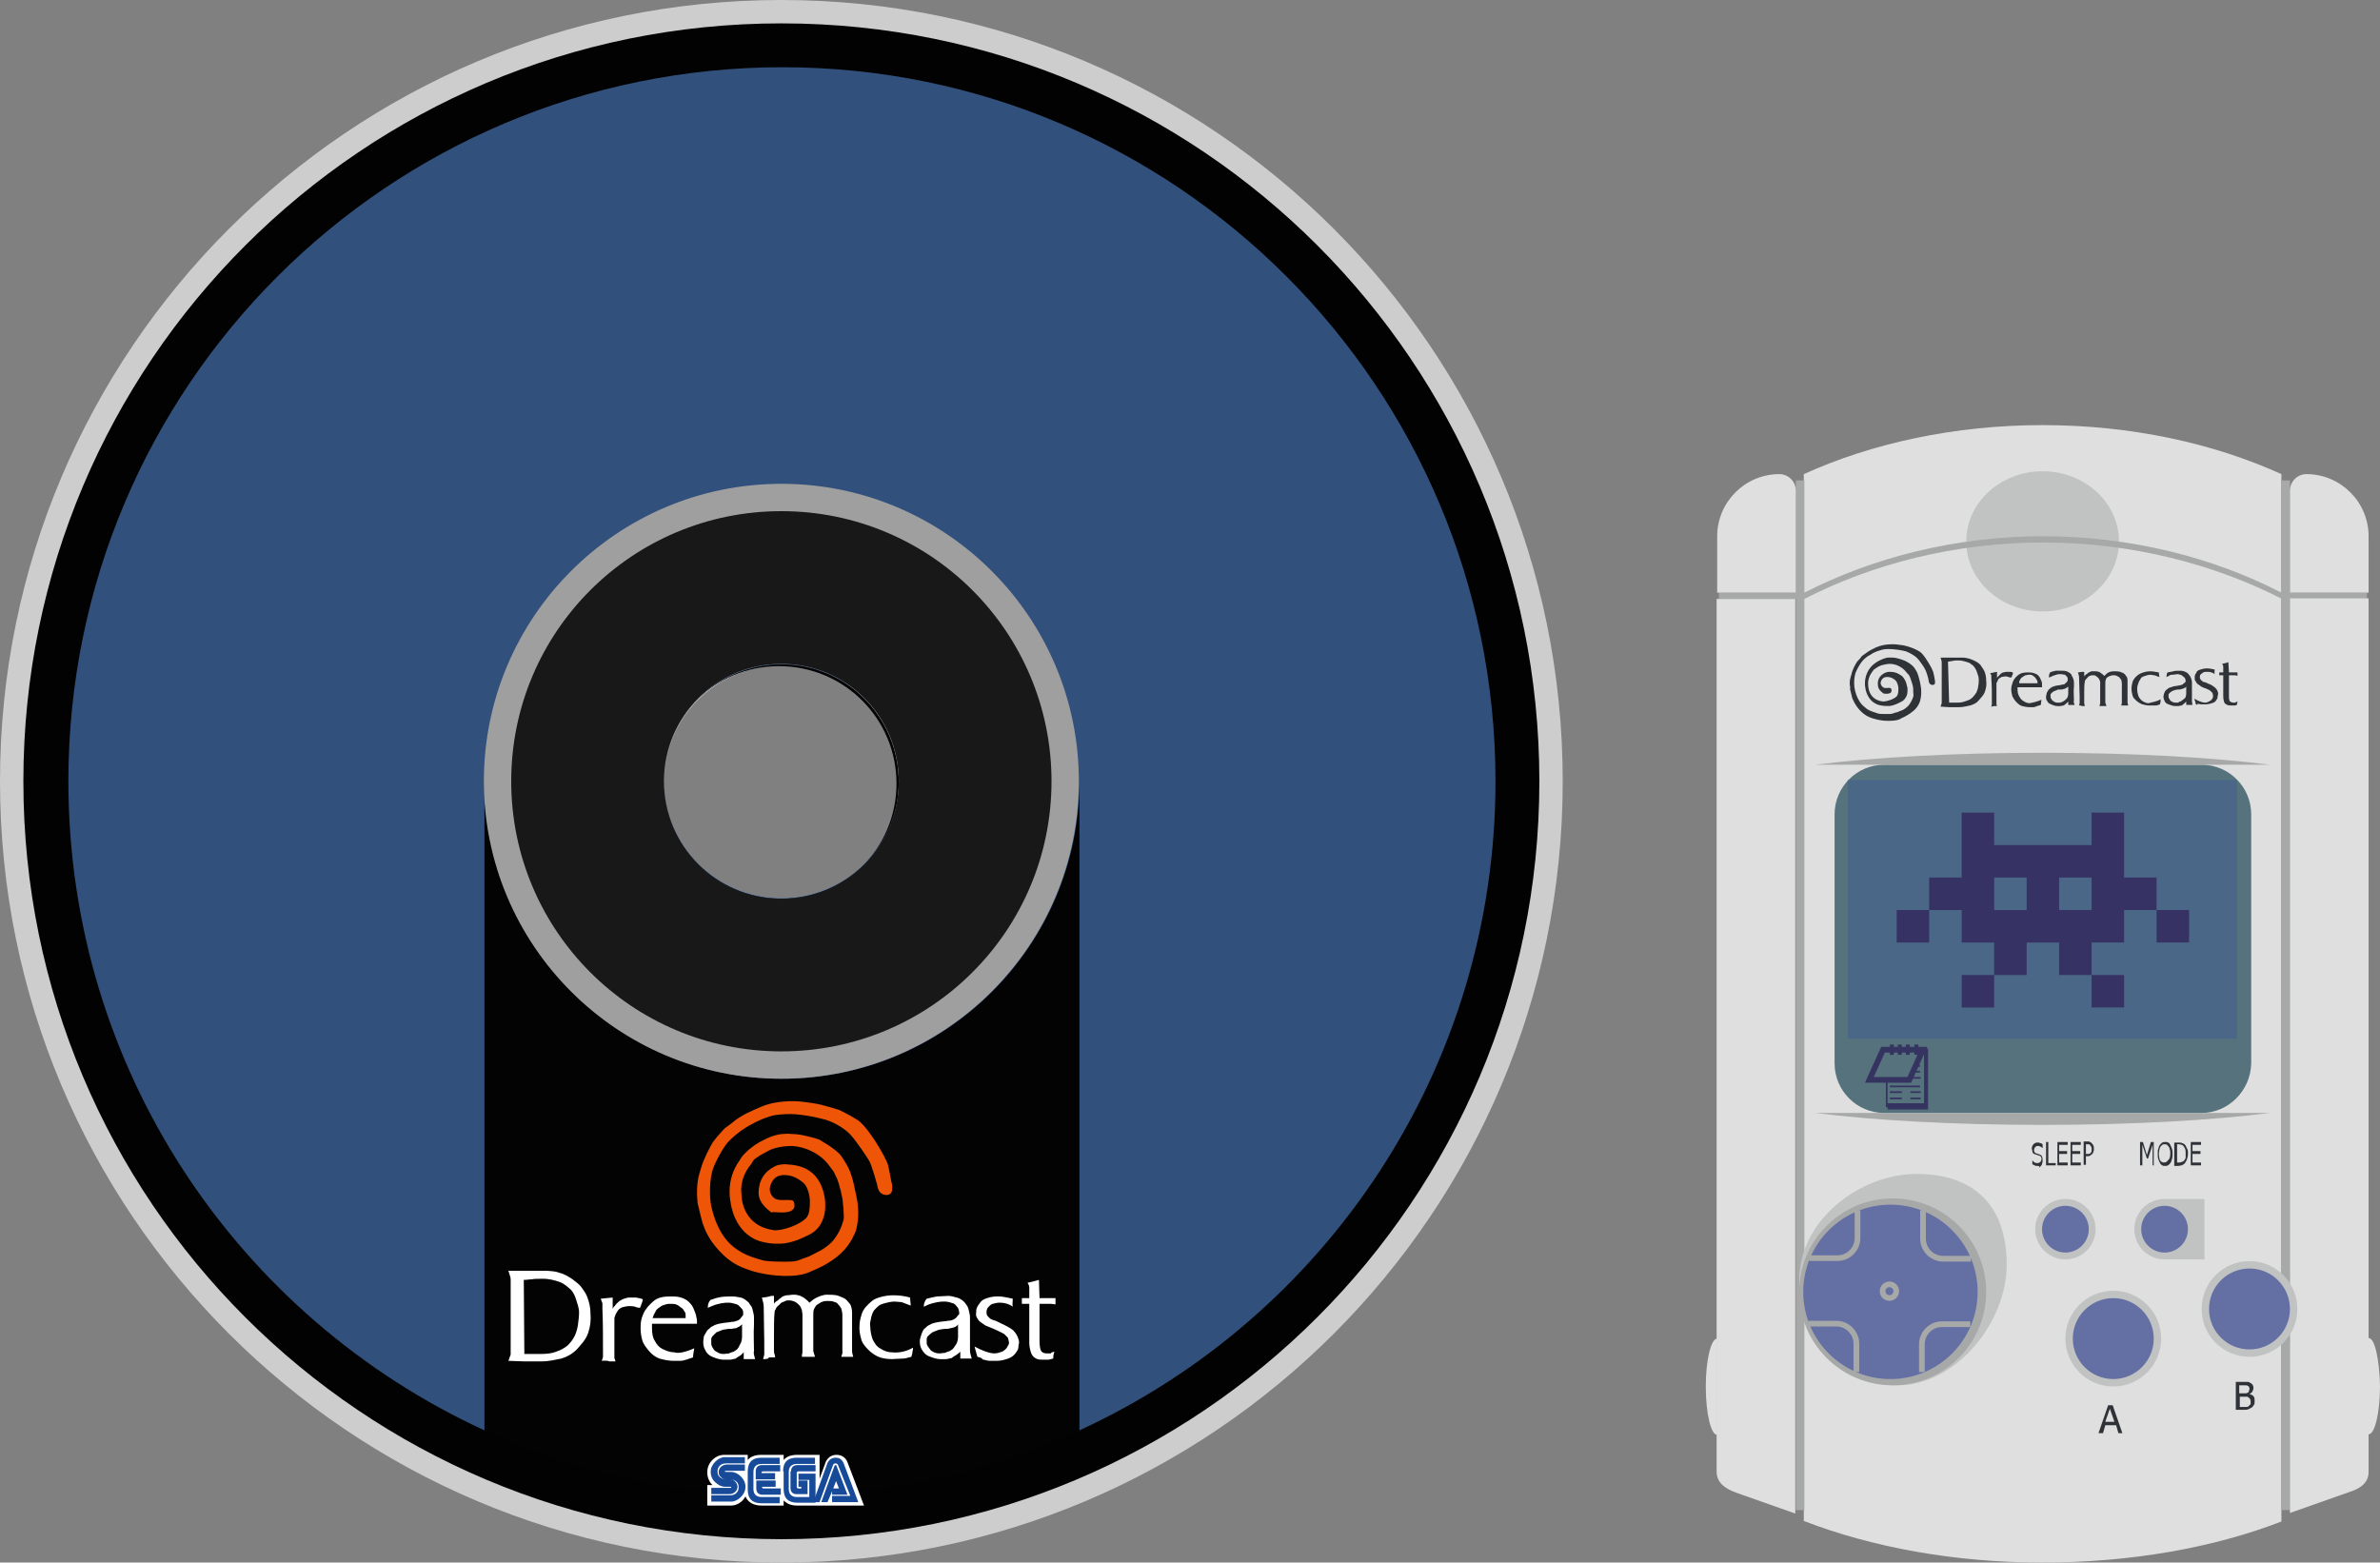 <?xml version="1.0" encoding="UTF-8" standalone="no"?>
<svg
   xmlns:dc="http://purl.org/dc/elements/1.1/"
   xmlns:cc="http://creativecommons.org/ns#"
   xmlns:rdf="http://www.w3.org/1999/02/22-rdf-syntax-ns#"
   xmlns:svg="http://www.w3.org/2000/svg"
   xmlns="http://www.w3.org/2000/svg"
   xmlns:sodipodi="http://sodipodi.sourceforge.net/DTD/sodipodi-0.dtd"
   xmlns:inkscape="http://www.inkscape.org/namespaces/inkscape"
   viewBox="0 0 304.595 200"
   version="1.1"
   id="svg90"
   sodipodi:docname="game.svg"
   width="304.595"
   height="200"
   inkscape:version="0.92.4 5da689c313, 2019-01-14">
  <rect x="0" y="0" width="304.595" height="200" fill="#808080" stroke="none"/>
  <defs
     id="defs94" />
  <sodipodi:namedview
     pagecolor="#ffffff"
     bordercolor="#666666"
     borderopacity="1"
     objecttolerance="10"
     gridtolerance="10"
     guidetolerance="10"
     inkscape:pageopacity="0"
     inkscape:pageshadow="2"
     inkscape:window-width="471"
     inkscape:window-height="442"
     id="namedview92"
     showgrid="false"
     inkscape:zoom="0.88970546"
     inkscape:cx="152.29759"
     inkscape:cy="100.00001"
     inkscape:window-x="0"
     inkscape:window-y="0"
     inkscape:window-maximized="0"
     inkscape:current-layer="svg90" />
  <path
     d="M 0,100 C 0,44.785 44.785,0 100,0 155.215,0 200,44.785 200,100 200,155.215 155.215,200 100,200 44.785,200 0,155.215 0,100 Z M 100,85.193 c -8.315,0 -15.026,6.637 -15.026,14.88 0,8.242 6.71,14.88 15.026,14.88 8.315,0 15.026,-6.637 15.026,-14.88 0,-8.242 -6.71,-14.88 -15.026,-14.88 z"
     id="path2"
     inkscape:connector-curvature="0"
     style="fill:#cdcdcd" />
  <path
     d="M 2.991,100 C 2.991,46.389 46.462,2.991 100,2.991 c 53.611,0 97.009,43.472 97.009,97.009 0,53.611 -43.472,97.009 -97.009,97.009 C 46.389,197.009 2.991,153.611 2.991,100 Z M 99.708,85.266 c -8.315,0 -15.026,6.71 -15.026,15.026 0,8.315 6.71,15.026 15.026,15.026 8.315,0 15.026,-6.71 15.026,-15.026 0,-8.315 -6.71,-15.026 -15.026,-15.026 z"
     id="path4"
     inkscape:connector-curvature="0"
     style="fill:#020202" />
  <path
     d="m 138.074,100 v 83.078 c -11.597,5.325 -24.508,8.315 -38.074,8.315 -13.567,0 -26.477,-2.991 -38.074,-8.315 V 100 c 0,21.007 17.068,38.074 38.074,38.074 21.007,0 38.074,-17.068 38.074,-38.074 z"
     id="path6"
     inkscape:connector-curvature="0"
     style="fill:#030303" />
  <path
     d="m 90.591,167.396 c 0.365,-0.146 0.656,-0.292 0.875,-0.365 0.219,-0.073 0.511,-0.146 0.875,-0.219 0.365,-0.073 0.584,-0.073 0.948,-0.073 0.365,0 0.729,0.146 1.021,0.219 0.219,0.073 0.438,0.365 0.584,0.511 0.146,0.146 0.219,0.292 0.219,0.511 v 0.292 c 0,0.073 -0.073,0.146 -0.146,0.219 -0.073,0.073 -0.146,0.219 -0.219,0.292 -0.073,0.073 -0.146,0.146 -0.292,0.219 -0.146,0.073 -0.292,0.073 -0.438,0.146 -0.146,0.073 -0.365,0 -0.511,0.073 -0.656,0.073 -1.24,0.146 -1.532,0.219 -0.292,0.073 -0.511,0.146 -0.729,0.292 -0.219,0.073 -0.365,0.219 -0.511,0.365 -0.219,0.146 -0.292,0.292 -0.365,0.438 -0.073,0.146 -0.219,0.365 -0.292,0.511 0,0.219 -0.073,0.438 -0.073,0.729 0,0.438 0.073,0.729 0.292,1.094 0.146,0.365 0.511,0.656 0.875,0.802 0.365,0.146 0.875,0.365 1.532,0.365 h 0.656 c 0.219,0 0.438,-0.073 0.802,-0.146 0.146,-0.146 0.438,-0.292 0.656,-0.438 l 0.365,-0.365 v 0.875 h 1.459 c -0.146,-0.584 -0.219,-0.656 -0.146,-1.094 0,-0.729 -0.073,-2.334 0,-3.282 v -1.021 c 0,-0.292 -0.146,-0.802 -0.219,-1.094 -0.073,-0.292 -0.292,-0.438 -0.438,-0.729 -0.219,-0.219 -0.656,-0.584 -1.021,-0.656 -0.438,-0.073 -0.656,-0.146 -1.094,-0.146 -0.438,0 -1.021,0 -1.459,0.073 -0.438,0.073 -0.729,0.146 -1.313,0.365 -0.365,0.365 -0.365,0.802 -0.365,1.021 z m 3.647,5.398 c -0.073,0 -0.292,0.219 -0.365,0.219 -0.292,0.073 -0.438,0.146 -0.584,0.219 -0.219,0 -0.438,0.073 -0.656,0.073 -0.365,0 -0.584,-0.073 -0.802,-0.219 -0.219,-0.146 -0.219,-0.073 -0.438,-0.292 -0.146,-0.219 -0.365,-0.511 -0.365,-0.802 v -0.584 c 0,-0.146 0.073,-0.292 0.219,-0.438 l 0.438,-0.438 c 0.219,-0.073 0.365,-0.146 0.729,-0.292 0.146,-0.073 0.438,-0.073 0.802,-0.146 0.219,0 0.584,0 0.729,-0.073 0.146,0 0.292,0 0.365,-0.073 0.073,-0.073 0.219,-0.073 0.292,-0.146 0.073,-0.073 0.146,-0.073 0.365,-0.292 v 1.605 c 0,0 0,0.656 -0.292,1.021 -0.146,0.438 -0.438,0.656 -0.438,0.656 z m 23.997,-5.543 c 0.365,-0.146 0.584,-0.292 0.875,-0.365 0.219,-0.073 0.511,-0.146 0.875,-0.219 0.365,-0.073 0.584,-0.073 0.948,-0.073 0.365,0 0.802,0.146 1.021,0.219 0.292,0.073 0.438,0.365 0.584,0.511 0.146,0.146 0.146,0.365 0.219,0.584 v 0.292 c 0,0.073 -0.073,0.073 -0.146,0.146 -0.073,0.073 -0.146,0.219 -0.219,0.292 -0.073,0.073 -0.146,0.146 -0.292,0.219 -0.073,0.073 -0.219,0.073 -0.365,0.146 -0.146,0.073 -0.365,0 -0.511,0.073 -0.729,0.073 -1.24,0.146 -1.532,0.219 -0.292,0.073 -0.511,0.146 -0.729,0.292 -0.219,0.073 -0.365,0.219 -0.511,0.365 -0.219,0.146 -0.292,0.292 -0.365,0.438 -0.073,0.146 -0.146,0.365 -0.219,0.584 -0.073,0.219 -0.146,0.438 -0.146,0.729 0,0.438 0.073,0.729 0.292,1.094 0.219,0.365 0.511,0.656 0.875,0.802 0.438,0.146 0.875,0.365 1.532,0.365 h 0.584 c 0.219,0 0.438,-0.073 0.802,-0.146 0.146,-0.146 0.438,-0.292 0.656,-0.438 0.292,-0.219 0.438,-0.365 0.438,-0.365 v 0.875 h 1.459 c -0.146,-0.584 -0.219,-0.656 -0.219,-1.094 v -4.23 c 0,-0.292 -0.146,-0.802 -0.219,-1.094 -0.073,-0.292 -0.292,-0.511 -0.438,-0.729 -0.146,-0.219 -0.656,-0.584 -1.021,-0.656 -0.365,-0.073 -0.656,-0.219 -1.094,-0.219 -0.438,0 -1.021,0.073 -1.459,0.073 -0.438,0.073 -0.729,0.146 -1.313,0.292 -0.365,0.438 -0.365,0.802 -0.365,1.021 z m 3.647,5.47 c -0.073,0 -0.292,0.219 -0.365,0.219 -0.219,0.073 -0.438,0.146 -0.584,0.219 -0.219,0 -0.438,0.073 -0.656,0.073 -0.365,0 -0.656,-0.073 -0.875,-0.219 -0.219,-0.146 -0.219,-0.073 -0.365,-0.292 -0.146,-0.219 -0.438,-0.511 -0.438,-0.802 v -0.584 c 0.073,-0.146 0.073,-0.292 0.219,-0.365 0.146,-0.146 0.292,-0.292 0.511,-0.438 0.146,-0.073 0.365,-0.146 0.729,-0.292 0.146,-0.073 0.438,-0.073 0.802,-0.146 0.146,0 0.584,0 0.729,-0.073 0.073,0 0.219,-0.073 0.365,-0.073 0.146,-0.073 0.219,-0.073 0.365,-0.146 0.073,-0.073 0.146,-0.073 0.292,-0.292 v 1.605 c 0,0 0,0.656 -0.292,1.021 -0.219,0.365 -0.438,0.584 -0.438,0.584 z m -24.216,1.24 0.146,-0.584 v -1.605 l -0.073,-4.595 c 0,-0.438 -0.219,-0.875 -0.219,-1.094 0.219,0 0.729,-0.073 0.948,-0.146 0.146,-0.073 0.438,-0.073 0.584,-0.073 v 1.021 c 0.146,-0.292 0.438,-0.365 0.584,-0.511 0.073,-0.146 0.219,-0.146 0.438,-0.365 0.219,-0.146 0.365,-0.146 0.584,-0.219 0.365,0 0.584,-0.073 0.875,-0.073 0.219,0 0.438,0 0.584,0.073 0.219,0 0.438,0.146 0.584,0.219 0.146,0.073 0.365,0.219 0.438,0.292 0.146,0.146 0.292,0.219 0.438,0.438 0,0.073 0.365,-0.365 0.802,-0.584 0.438,-0.219 0.948,-0.438 1.459,-0.438 0.365,0 1.094,0 1.459,0.146 0.365,0.146 0.802,0.292 1.021,0.511 0.219,0.219 0.292,0.365 0.438,0.511 0.219,0.219 0.292,0.875 0.292,1.094 v 4.887 c 0,0.365 0.073,0.438 0.146,0.802 h -1.532 c 0.219,-0.656 0.146,-0.438 0.146,-0.802 v -4.522 c 0,-0.292 -0.073,-0.656 -0.146,-0.875 -0.073,-0.146 -0.365,-0.511 -0.511,-0.656 -0.146,-0.146 -0.365,-0.146 -0.511,-0.219 -0.146,-0.073 -0.511,-0.073 -0.729,-0.073 -0.146,0 -0.438,0 -0.584,0.073 -0.146,0.073 -0.292,0.073 -0.438,0.219 -0.146,0.073 -0.292,0.146 -0.438,0.292 -0.073,0.146 -0.219,0.292 -0.292,0.511 -0.073,0.146 -0.073,0.511 -0.073,0.802 v 4.522 l 0.219,0.729 h -1.678 c 0,-0.656 0.073,-0.073 0.073,-0.802 v -4.595 c 0,-0.292 -0.073,-0.365 -0.073,-0.584 -0.073,-0.146 -0.146,-0.438 -0.292,-0.584 -0.146,-0.146 -0.438,-0.438 -0.656,-0.511 -0.146,-0.073 -0.438,-0.146 -0.656,-0.146 -0.292,0 -0.438,0 -0.656,0.146 -0.219,0.073 -0.438,0.146 -0.584,0.365 -0.146,0.146 -0.292,0.219 -0.438,0.438 -0.073,0.292 -0.219,0.219 -0.219,0.656 -0.073,0.438 -0.073,2.042 -0.073,3.136 v 1.751 c 0,0.365 0.146,0.438 0.146,0.802 H 98.395 c 0,0.219 -0.438,0.219 -0.729,0.219 z m 19.183,-1.459 c 0,0.073 0,0.292 -0.073,0.511 0,0.219 -0.073,0.438 -0.146,0.656 -0.365,0.073 -0.729,0.219 -1.021,0.219 -0.292,0 -1.167,0.073 -1.459,0.073 -0.511,0 -1.094,-0.073 -1.532,-0.219 -0.438,-0.146 -1.021,-0.511 -1.386,-0.875 -0.365,-0.365 -0.729,-0.729 -0.948,-1.24 -0.146,-0.511 -0.292,-1.021 -0.292,-1.605 0,-0.802 0.073,-1.094 0.292,-1.823 0.219,-0.729 0.802,-1.24 1.313,-1.678 0.511,-0.438 1.751,-0.729 2.699,-0.729 0.656,0 1.459,0.073 2.188,0.292 0,0.511 0.073,0.729 0.073,1.021 -0.438,-0.146 -0.948,-0.365 -1.167,-0.438 -0.292,0 -0.656,-0.073 -0.948,-0.073 -0.438,0 -1.313,0.219 -1.678,0.365 -0.365,0.146 -0.584,0.438 -0.875,0.729 -0.219,0.292 -0.365,0.729 -0.438,1.167 -0.073,0.438 -0.146,0.438 -0.073,0.948 0,0.584 0.146,1.167 0.292,1.605 0.219,0.438 0.511,0.948 0.948,1.167 0.438,0.292 0.948,0.511 1.459,0.511 0.584,0.073 1.605,0.073 2.772,-0.584 z m 8.242,1.167 -0.146,-0.511 c 0,-0.073 -0.146,-0.438 -0.219,-0.802 0.948,0.511 1.896,0.875 2.553,0.875 0.365,0 0.729,-0.146 0.948,-0.219 0.219,-0.073 0.438,-0.292 0.584,-0.438 0.073,-0.146 0.219,-0.365 0.292,-0.511 0,-0.073 0.073,-0.292 0,-0.365 0,-0.073 -0.073,-0.438 -0.146,-0.511 l -0.438,-0.438 c -0.146,-0.073 -0.511,-0.292 -1.021,-0.511 -0.438,-0.219 -1.094,-0.438 -1.386,-0.584 -0.219,-0.146 -0.656,-0.438 -0.802,-0.584 -0.146,-0.146 -0.292,-0.438 -0.365,-0.584 -0.073,-0.219 0,-0.511 0,-0.729 0,-0.365 0.219,-0.656 0.438,-0.948 0.219,-0.365 0.511,-0.511 0.948,-0.656 0.438,-0.146 0.875,-0.219 1.386,-0.219 0.584,0 1.167,0.146 1.896,0.292 0,0.438 -0.073,0.729 0,1.021 -0.511,-0.365 -1.094,-0.511 -1.678,-0.511 -0.292,0 -0.584,0.073 -0.875,0.146 -0.292,0.073 -0.511,0.365 -0.656,0.511 -0.073,0.146 -0.146,0.292 -0.146,0.511 0,0.146 0,0.365 0.073,0.438 0,0.073 0.365,0.438 0.511,0.511 0.219,0.073 0.146,0.073 0.365,0.146 0.219,0 0.802,0.365 1.313,0.584 0.584,0.292 1.094,0.584 1.24,0.802 0.146,0.146 0.365,0.438 0.511,0.802 0.073,0.219 0.146,0.438 0.146,0.584 0,0.292 -0.073,0.365 -0.073,0.511 0,0.365 -0.073,0.511 -0.292,0.802 -0.219,0.365 -0.584,0.656 -1.021,0.802 -0.438,0.146 -0.875,0.292 -1.386,0.292 h -1.021 c -0.292,0 -0.584,-0.146 -0.802,-0.146 -0.292,-0.292 -0.438,-0.292 -0.729,-0.365 z m 9.847,-0.656 c -0.073,0.292 -0.146,0.438 -0.146,0.875 -0.365,0.073 -0.438,0.146 -0.656,0.146 h -0.511 c -0.438,0 -0.802,0 -1.021,-0.146 -0.292,-0.146 -0.438,-0.292 -0.584,-0.584 -0.146,-0.292 -0.292,-0.948 -0.292,-1.386 v -5.033 h -0.948 v -0.729 h 0.948 v -1.386 c 0,-0.219 -0.146,-0.438 -0.219,-0.584 0.438,-0.073 1.167,-0.292 1.459,-0.365 0,0.802 0.073,1.896 0.073,2.334 h 2.042 v 0.802 l -0.584,-0.073 h -1.459 v 4.814 c 0,0.438 0.073,0.948 0.146,1.094 0.073,0.219 0.219,0.292 0.365,0.365 0.146,0.073 0.365,0.073 0.511,0.073 h 0.438 c 0,-0.073 0.073,-0.146 0.438,-0.219 z m -51.422,-4.303 h 4.23 v -0.438 c 0,-0.146 -0.073,-0.365 -0.219,-0.511 -0.073,-0.219 -0.292,-0.365 -0.438,-0.438 -0.146,-0.146 -0.365,-0.292 -0.584,-0.365 -0.219,-0.073 -0.511,-0.073 -0.802,-0.073 -0.292,0 -0.511,0.073 -0.729,0.146 -0.292,0.073 -0.438,0.219 -0.656,0.365 -0.219,0.146 -0.365,0.292 -0.438,0.511 -0.146,0.219 -0.219,0.438 -0.292,0.584 v 0.073 c 0,0 0,-0.073 -0.073,0.146 z m 5.325,3.866 c 0,0.292 -0.146,0.656 -0.146,1.167 -0.438,0.146 -1.24,0.438 -1.532,0.438 h -1.021 c -0.584,0 -1.24,-0.146 -1.751,-0.292 -0.438,-0.146 -0.948,-0.511 -1.313,-0.948 -0.365,-0.438 -0.729,-0.875 -0.875,-1.386 -0.146,-0.511 -0.219,-1.021 -0.219,-1.605 0,-0.802 0.073,-1.094 0.365,-1.823 0.292,-0.656 0.802,-1.167 1.313,-1.605 0.511,-0.438 1.24,-0.584 2.115,-0.584 0.438,0 0.948,0 1.386,0.146 0.438,0.146 0.729,0.292 1.021,0.584 0.292,0.292 0.511,0.584 0.656,1.021 0.146,0.438 0.219,0.438 0.292,0.948 0.073,0.219 0.073,0.584 0.073,0.802 h -5.762 v 0.584 c 0,0.584 0.073,1.167 0.365,1.605 0.219,0.438 0.511,0.802 0.948,1.021 0.438,0.219 0.948,0.438 1.532,0.438 0.511,0.219 1.605,-0.073 2.553,-0.511 z m -11.816,1.605 c 0,-0.146 0.146,-0.365 0.146,-0.511 0,-2.553 0,-4.522 -0.073,-6.127 v -0.729 l -0.219,-0.584 c 0.219,0 0.584,-0.073 0.729,-0.073 0.146,0 0.584,-0.073 0.802,-0.073 v 1.459 c 0.146,-0.365 0.219,-0.292 0.365,-0.511 0.073,-0.146 0.365,-0.365 0.511,-0.511 0.146,-0.073 0.365,-0.219 0.584,-0.292 0.219,-0.073 0.438,-0.146 0.656,-0.146 h 0.875 c 0.438,0.073 0.729,0.146 0.875,0.219 0,0.219 -0.365,1.094 -0.365,1.094 0,0 -0.365,0 -0.656,-0.146 -0.292,-0.073 -0.511,-0.073 -0.729,-0.073 -0.292,0 -0.584,0.073 -0.875,0.146 -0.219,0.073 -0.438,0.219 -0.584,0.438 -0.146,0.219 -0.292,0.438 -0.365,0.729 -0.073,0.219 -0.073,0 -0.073,0.438 v 4.887 l 0.146,0.438 h -0.802 c -0.292,-0.146 -0.656,-0.073 -0.948,-0.073 z m -9.92,-0.875 h 1.751 c 0.438,0 0.948,0 1.459,-0.073 0.511,-0.073 0.875,-0.219 1.24,-0.365 0.365,-0.146 0.729,-0.365 1.094,-0.656 0.365,-0.365 0.656,-0.729 0.875,-1.167 0.219,-0.438 0.365,-0.948 0.438,-1.459 0.073,-0.511 0.146,-1.094 0.146,-1.605 0,-0.584 -0.219,-1.094 -0.365,-1.605 -0.146,-0.511 -0.438,-1.167 -0.948,-1.532 -0.438,-0.365 -0.802,-0.656 -1.313,-0.802 -0.438,-0.146 -1.167,-0.365 -1.969,-0.365 -0.511,0 -1.167,0 -1.459,0.073 -0.365,0 -0.584,0.073 -1.021,0.073 l 0.073,9.482 z m -2.042,0.875 0.292,-0.802 v -9.628 c 0,-0.292 -0.146,-0.584 -0.292,-1.094 h 4.96 c 0.875,0.073 1.094,0.073 1.678,0.292 0.438,0.073 1.313,0.584 1.678,0.875 0.365,0.292 0.802,0.584 1.094,1.021 0.292,0.438 0.438,0.584 0.656,1.094 0.292,0.729 0.438,1.459 0.438,2.115 0.073,0.948 0,1.678 -0.292,2.553 -0.292,0.875 -0.948,1.532 -1.459,2.115 -0.584,0.584 -1.24,0.948 -1.969,1.167 -0.729,0.146 -1.605,0.365 -2.553,0.365 h -2.188 l -2.042,-0.073 z"
     id="path8"
     inkscape:connector-curvature="0"
     style="fill:#ffffff" />
  <path
     d="m 101.678,154.34 c 0,-0.802 -0.365,-0.729 -0.656,-0.729 -0.292,-0.073 -0.948,0.073 -1.532,-0.073 -0.729,-0.146 -1.094,-1.094 -0.948,-1.605 0.365,-1.386 1.24,-1.532 1.823,-1.532 0.511,0 1.386,0.073 2.48,1.021 0.511,0.438 0.802,1.605 0.802,2.261 0,0.802 0,1.751 -0.511,2.261 -0.802,0.802 -2.772,1.532 -3.939,1.532 -4.449,-0.511 -4.303,-4.668 -4.303,-4.668 0,0 -0.365,-1.823 1.167,-3.72 0.146,-0.146 0.292,-0.511 0.438,-0.656 0.146,-0.146 0.292,-0.219 0.511,-0.365 0.146,-0.146 0.365,-0.219 0.584,-0.365 0.511,-0.292 1.021,-0.584 1.532,-0.729 0.802,-0.219 1.532,-0.292 2.188,-0.292 1.823,0.073 3.866,1.094 4.887,2.626 0.146,0.219 0.292,0.365 0.438,0.584 0.146,0.219 0.292,0.584 0.511,1.021 0.219,0.656 0.146,0.365 0.438,1.459 0.146,0.729 0.292,1.167 0.292,1.678 0,0.219 0.073,0.438 0.073,0.729 0,0.802 0.146,1.021 -0.073,1.605 -0.292,1.094 -0.948,2.115 -1.532,2.699 -1.021,0.948 -1.896,1.24 -2.407,1.532 -0.511,0.292 -0.729,0.292 -1.459,0.584 -0.656,0.292 -1.094,0.292 -2.261,0.292 -1.24,0 -2.188,-0.073 -2.48,-0.146 -2.188,-0.584 -2.918,-1.021 -3.866,-1.751 -2.407,-1.896 -2.918,-5.616 -2.918,-5.616 0,0 -0.292,-1.896 0.146,-3.866 0.219,-1.021 1.313,-2.991 1.896,-3.72 0.511,-0.656 1.678,-1.605 2.407,-2.042 0.729,-0.438 1.751,-1.021 2.918,-1.386 0.584,-0.219 1.021,-0.292 2.334,-0.365 1.532,-0.073 3.72,0.365 5.033,0.729 1.386,0.438 2.626,1.313 3.209,1.969 0.656,0.729 2.115,2.845 2.334,3.282 0.292,0.438 0.948,2.772 1.021,3.063 0.073,0.292 0.146,1.313 1.24,1.313 0.948,-0.073 0.656,-1.167 0.656,-1.386 -0.073,-0.219 -0.365,-1.969 -0.511,-2.48 -0.146,-0.511 -0.875,-1.823 -1.021,-2.042 -0.073,-0.146 -0.729,-1.24 -1.386,-2.115 -0.511,-0.656 -0.948,-1.24 -1.532,-1.605 -1.021,-0.656 -2.261,-1.24 -2.261,-1.24 0,0 -2.188,-0.729 -3.355,-0.875 -1.021,-0.146 -2.042,-0.365 -3.793,-0.219 -1.751,0.146 -2.699,0.584 -3.355,0.875 -0.656,0.292 -2.115,0.875 -3.209,1.823 -1.094,0.875 -0.729,0.438 -1.313,1.094 -0.584,0.656 -0.729,0.802 -1.167,1.386 -0.365,0.584 -1.24,2.261 -1.532,3.355 -0.146,0.438 -0.365,1.167 -0.438,1.823 -0.073,0.584 -0.073,1.094 -0.073,1.605 0.073,0.948 0.073,1.021 0.073,1.021 0,0 0.438,1.896 0.656,2.626 0.292,0.729 0.584,1.823 2.115,3.501 1.532,1.678 2.918,2.115 3.501,2.334 0.511,0.219 2.334,0.802 4.668,0.875 2.772,0.073 3.428,-0.584 3.939,-0.729 0.511,-0.219 2.188,-0.948 3.501,-2.188 1.313,-1.24 1.751,-2.626 1.823,-2.699 0.365,-1.094 0.511,-2.772 0.146,-4.449 -0.219,-1.094 -0.438,-2.115 -0.656,-2.772 -0.365,-1.167 -0.875,-1.823 -1.24,-2.407 -0.292,-0.511 -1.313,-1.24 -1.896,-1.605 -0.292,-0.146 -0.584,-0.365 -0.948,-0.584 -0.365,-0.146 -0.875,-0.292 -1.532,-0.438 -0.584,-0.146 -1.313,-0.292 -1.969,-0.292 -0.584,-0.073 -1.021,0 -1.24,0 -0.292,0 -1.24,0.146 -2.48,0.802 -0.729,0.365 -1.459,0.802 -2.334,1.678 -0.292,0.292 -0.511,0.584 -0.656,0.875 -1.896,2.553 -1.167,5.398 -1.167,5.398 0,0 0.365,3.866 3.72,4.96 1.24,0.365 2.261,0.365 3.136,0.292 1.459,-0.219 2.553,-0.802 3.282,-1.167 0.729,-0.365 1.313,-1.021 1.605,-1.751 0.292,-0.656 0.365,-1.313 0.365,-1.823 0,-0.365 0,-0.729 -0.073,-1.167 -0.219,-1.094 -0.584,-2.188 -1.532,-3.063 l -0.292,-0.219 c -0.146,-0.146 -0.365,-0.219 -0.438,-0.292 -0.802,-0.438 -1.605,-0.584 -2.772,-0.656 -0.438,0 -1.021,0.073 -1.386,0.292 -1.313,0.656 -2.042,1.823 -2.042,3.428 0.073,1.459 1.459,2.261 1.678,2.48 -0.146,-0.292 2.845,0.511 2.918,-0.875 z"
     id="path10"
     inkscape:connector-curvature="0"
     style="fill:#ee5507" />
  <path
     d="m 110.576,192.706 h -8.534 c -0.802,0 -1.313,-0.219 -1.751,-0.656 v 0.656 h -2.845 c -1.021,0 -1.751,-0.438 -2.042,-1.167 -0.073,0.146 -0.219,0.365 -0.365,0.511 -0.438,0.438 -0.948,0.656 -1.532,0.656 H 90.518 v -2.626 h 0.656 c -0.438,-0.438 -0.656,-1.021 -0.656,-1.605 0,-0.656 0.219,-1.167 0.656,-1.605 0.438,-0.438 0.948,-0.656 1.532,-0.656 h 2.991 v 0.656 c 0.365,-0.438 0.948,-0.656 1.751,-0.656 h 2.845 v 0.656 c 0.365,-0.438 0.948,-0.656 1.751,-0.656 h 2.845 v 3.063 l 0.802,-2.188 c 0.365,-0.729 0.948,-0.875 1.386,-0.875 0.656,0 1.167,0.365 1.386,0.948 z"
     id="path12"
     inkscape:connector-curvature="0"
     style="fill:#ffffff" />
  <path
     d="m 90.956,188.403 c 0,-0.511 0.219,-0.948 0.584,-1.313 0.365,-0.365 0.802,-0.584 1.24,-0.584 h 2.553 v 0.802 h -2.334 c -0.365,0 -0.656,0.073 -0.875,0.292 -0.219,0.219 -0.292,0.438 -0.292,0.729 0,0.292 0.073,0.584 0.292,0.729 0.219,0.219 0.511,0.292 0.875,0.292 h 0.365 c 0.292,0 0.584,0.073 0.729,0.292 0.146,0.146 0.292,0.365 0.292,0.656 0,0.219 -0.073,0.438 -0.292,0.656 -0.146,0.146 -0.438,0.292 -0.729,0.292 h -2.334 v -0.802 h 2.334 c 0.146,0 0.219,0 0.219,-0.073 0,-0.073 -0.073,-0.073 -0.219,-0.073 h -0.584 c -0.438,0 -0.875,-0.219 -1.24,-0.584 -0.365,-0.292 -0.584,-0.802 -0.584,-1.313 z m 1.021,0 c 0,-0.219 0.073,-0.438 0.292,-0.656 0.146,-0.146 0.438,-0.292 0.729,-0.292 h 2.334 v 0.802 h -2.334 c -0.146,0 -0.219,0 -0.219,0.073 0,0.073 0.073,0.073 0.219,0.073 h 0.584 c 0.438,0 0.875,0.219 1.24,0.584 0.365,0.365 0.584,0.802 0.584,1.313 0,0.511 -0.219,0.948 -0.584,1.313 -0.365,0.365 -0.802,0.584 -1.24,0.584 h -2.553 v -0.802 h 2.334 c 0.365,0 0.656,-0.073 0.875,-0.292 0.219,-0.219 0.292,-0.438 0.292,-0.729 0,-0.292 -0.073,-0.584 -0.292,-0.729 -0.219,-0.219 -0.511,-0.292 -0.875,-0.292 h -0.365 c -0.292,0 -0.584,-0.073 -0.729,-0.292 -0.219,-0.146 -0.292,-0.365 -0.292,-0.656 z m 3.72,-0.073 c 0,-1.167 0.584,-1.751 1.751,-1.751 h 2.334 v 0.802 h -2.334 c -0.656,0 -1.021,0.365 -1.021,1.021 v 2.188 c 0,0.656 0.365,1.021 1.021,1.021 h 2.334 v 0.802 h -2.334 c -1.167,0 -1.751,-0.584 -1.751,-1.751 z m 1.021,1.021 v -1.021 c 0,-0.511 0.292,-0.802 0.802,-0.802 h 2.334 v 0.802 h -2.188 c -0.146,0 -0.219,0.073 -0.219,0.219 h 1.751 v 0.802 z m 0,0.146 h 2.553 v 0.802 h -1.751 c 0,0.146 0.073,0.219 0.219,0.219 h 2.188 v 0.802 h -2.334 c -0.511,0 -0.802,-0.292 -0.802,-0.802 v -1.021 z m 3.501,-1.167 c 0,-1.167 0.584,-1.751 1.751,-1.751 h 2.334 v 0.802 h -2.334 c -0.656,0 -1.021,0.365 -1.021,1.021 v 2.188 c 0,0.656 0.365,1.021 1.021,1.021 h 1.605 v -2.188 h -1.386 v -0.802 h 2.188 v 3.72 h -2.334 c -1.167,0 -1.751,-0.584 -1.751,-1.751 v -2.261 z m 1.021,0 c 0,-0.511 0.292,-0.802 0.802,-0.802 h 2.334 v 0.802 h -2.188 c -0.146,0 -0.219,0.073 -0.219,0.219 v 1.751 c 0,0.146 0.073,0.219 0.219,0.219 h 0.365 v -0.219 h -0.365 v -0.802 h 1.167 v 1.751 h -1.386 c -0.511,0 -0.802,-0.292 -0.802,-0.802 v -2.115 z"
     id="path14"
     inkscape:connector-curvature="0"
     style="fill:#174b9a" />
  <path
     d="m 106.492,191.466 h 2.334 l -1.605,-4.012 c -0.073,-0.073 -0.146,-0.146 -0.292,-0.146 -0.146,0 -0.219,0.073 -0.292,0.146 l -1.751,4.814 h -0.802 l 1.823,-5.033 c 0.219,-0.438 0.584,-0.656 1.021,-0.656 0.511,0 0.802,0.219 1.021,0.656 l 1.896,5.033 h -3.355 z m 0,-0.146 v -0.438 l -0.584,1.386 h -0.802 l 1.678,-4.595 c 0,-0.073 0.073,-0.146 0.146,-0.146 0.073,0 0.146,0.073 0.146,0.146 l 1.386,3.647 z m 0.511,-1.751 -0.365,0.948 h 0.729 z"
     id="path16"
     inkscape:connector-curvature="0"
     style="fill:#174b9a" />
  <path
     d="m 191.393,100 c 0,36.834 -21.809,68.636 -53.246,83.078 V 100 c 0,21.007 -17.068,38.074 -38.074,38.074 -21.007,0 -38.074,-17.068 -38.074,-38.074 v 83.078 C 30.562,168.636 8.753,136.907 8.753,100 c 0,-50.474 40.919,-91.393 91.393,-91.393 50.328,0 91.247,40.919 91.247,91.393 z M 100,85.047 c -8.315,0 -15.026,6.71 -15.026,14.953 0,8.242 6.71,14.953 15.026,14.953 8.315,0 15.026,-6.71 15.026,-14.953 0,-8.242 -6.71,-14.953 -15.026,-14.953 z"
     id="path18"
     inkscape:connector-curvature="0"
     style="fill:#32507c" />
  <path
     d="m 138.074,100 c 0,21.007 -17.068,38.074 -38.074,38.074 -21.007,0 -38.074,-17.068 -38.074,-38.074 0,-21.007 17.068,-38.074 38.074,-38.074 21.007,0 38.074,17.068 38.074,38.074 z M 100,84.974 c -8.315,0 -15.026,6.783 -15.026,15.171 0,8.388 6.71,15.171 15.026,15.171 8.315,0 15.026,-6.783 15.026,-15.171 0,-8.388 -6.71,-15.171 -15.026,-15.171 z"
     id="path20"
     inkscape:connector-curvature="0"
     style="fill:#9f9f9f" />
  <path
     d="m 65.427,100 c 0,-19.11 15.463,-34.573 34.573,-34.573 19.11,0 34.573,15.463 34.573,34.573 0,19.11 -15.463,34.573 -34.573,34.573 -19.11,0 -34.573,-15.463 -34.573,-34.573 z M 100,115.026 c 8.315,0 15.026,-6.71 15.026,-15.026 0,-8.315 -6.71,-15.026 -15.026,-15.026 -8.315,0 -15.026,6.71 -15.026,15.026 0,8.315 6.71,15.026 15.026,15.026 z"
     id="path22"
     inkscape:connector-curvature="0"
     style="fill:#181818" />
  <path
     d="M 230.853,194.675 V 60.686 c 8.68,-3.939 19.256,-6.273 30.562,-6.273 11.379,0 21.882,2.334 30.562,6.273 V 194.748 C 283.297,198.104 272.721,200 261.342,200 c -11.233,0 -21.809,-1.969 -30.489,-5.325"
     id="path24"
     inkscape:connector-curvature="0"
     style="fill:#dedfde" />
  <ellipse
     cx="261.415"
     cy="69.292"
     rx="9.774"
     ry="8.972"
     id="ellipse26"
     style="fill:#c1c3c2" />
  <path
     d="m 281.765,142.451 h -40.627 c -3.501,0 -6.346,-2.845 -6.346,-6.346 v -31.875 c 0,-3.501 2.845,-6.346 6.346,-6.346 h 40.627 c 3.501,0 6.346,2.845 6.346,6.346 v 31.875 c -0.073,3.501 -2.918,6.346 -6.346,6.346 z"
     id="path28"
     inkscape:connector-curvature="0"
     style="fill:#56727d" />
  <path
     d="m 241.575,134.209 h 5.179 v 7.805 h -5.179 z"
     id="path30"
     inkscape:connector-curvature="0"
     style="fill:#353360" />
  <path
     d="m 241.357,134.209 h 4.96 v 7.513 h -4.96 z"
     id="path32"
     inkscape:connector-curvature="0"
     style="fill:#353360" />
  <path
     d="m 241.575,134.5 h 4.668 v 6.71 h -4.668 z"
     id="path34"
     inkscape:connector-curvature="0"
     style="fill:#56727d" />
  <path
     d="m 241.867,140.481 h 1.532 v 0.219 h -1.532 z m 2.626,0 h 1.313 v 0.219 h -1.313 z m -2.626,-0.802 h 1.532 v 0.219 h -1.532 z m 2.626,0 h 1.313 v 0.219 h -1.313 z m -2.626,-0.729 h 3.866 v 0.219 h -3.866 z m 2.626,-1.094 h 1.313 v 0.219 h -1.313 z m 0.219,-0.802 h 1.021 v 0.219 h -1.021 z m 0.511,-0.729 h 0.511 v 0.219 h -0.511 z"
     id="path36"
     inkscape:connector-curvature="0"
     style="fill:#353360" />
  <path
     stroke-miterlimit="10"
     d="m 246.098,134.354 h -5.106 l -1.751,3.866 h 5.106 z"
     id="path38"
     inkscape:connector-curvature="0"
     style="fill:#56727d;stroke:#353360;stroke-width:0.729;stroke-miterlimit:10" />
  <path
     d="m 241.867,133.698 h 0.511 v 1.313 h -0.511 z m 1.021,0 h 0.511 v 1.313 h -0.511 z m 1.021,0 h 0.511 v 1.313 h -0.511 z m 1.094,0 h 0.511 v 1.313 h -0.511 z"
     id="path40"
     inkscape:connector-curvature="0"
     style="fill:#353360" />
  <path
     d="m 236.47,99.854 h 49.818 v 33.115 h -49.818 z"
     id="path42"
     inkscape:connector-curvature="0"
     style="fill:#4a6787" />
  <path
     d="m 251.058,124.799 h 4.158 v 4.158 h -4.158 z m 4.158,-4.158 h 4.158 v 4.158 h -4.158 z m 0,-4.158 h 4.158 v 4.158 h -4.158 z m -4.158,0 h 4.158 v 4.158 h -4.158 z m 8.315,0 h 4.158 v 4.158 h -4.158 z m 0,-4.158 h 4.158 v 4.158 h -4.158 z m 0,-4.158 h 4.158 v 4.158 h -4.158 z m -4.158,0 h 4.158 v 4.158 h -4.158 z m -4.158,0 h 4.158 v 4.158 h -4.158 z m 0,-4.158 h 4.158 v 4.158 h -4.158 z m 0,8.315 h 4.158 v 4.158 h -4.158 z m -4.158,0 h 4.158 v 4.158 h -4.158 z m -4.158,4.158 h 4.158 v 4.158 h -4.158 z m 24.945,8.315 h 4.158 v 4.158 h -4.158 z m -4.158,-4.158 h 4.158 v 4.158 h -4.158 z m 0,-4.158 h 4.158 v 4.158 h -4.158 z m 4.158,0 h 4.158 v 4.158 h -4.158 z m -4.158,-8.315 h 4.158 v 4.158 h -4.158 z m 4.158,0 h 4.158 v 4.158 h -4.158 z m 0,-4.158 h 4.158 v 4.158 h -4.158 z m 0,8.315 h 4.158 v 4.158 h -4.158 z m 4.158,0 h 4.158 v 4.158 h -4.158 z m 4.158,4.158 h 4.158 v 4.158 h -4.158 z"
     id="path44"
     inkscape:connector-curvature="0"
     style="fill:#363264" />
  <path
     d="m 260.759,149.234 c -0.146,0 -0.292,0 -0.365,-0.073 -0.073,-0.073 -0.219,-0.073 -0.292,-0.146 v -0.511 c 0.073,0.146 0.219,0.219 0.292,0.292 0.146,0.073 0.219,0.073 0.365,0.073 0.146,0 0.292,-0.073 0.365,-0.146 0.073,-0.073 0.146,-0.219 0.146,-0.365 0,-0.146 0,-0.219 -0.073,-0.292 -0.073,-0.073 -0.146,-0.146 -0.219,-0.146 -0.073,0 -0.146,-0.073 -0.219,-0.073 -0.073,0 -0.146,-0.073 -0.219,-0.073 -0.073,0 -0.146,-0.073 -0.219,-0.073 -0.073,-0.073 -0.146,-0.073 -0.146,-0.146 -0.073,-0.073 -0.073,-0.146 -0.073,-0.219 0,-0.073 -0.073,-0.219 -0.073,-0.292 0,-0.219 0.073,-0.438 0.219,-0.584 0.146,-0.146 0.292,-0.219 0.511,-0.219 0.146,0 0.219,0 0.365,0.073 0.073,0 0.219,0.073 0.292,0.146 v 0.511 c -0.073,-0.073 -0.146,-0.146 -0.292,-0.219 -0.146,-0.073 -0.219,-0.073 -0.365,-0.073 -0.146,0 -0.219,0.073 -0.292,0.146 -0.073,0.073 -0.146,0.219 -0.146,0.365 0,0.146 0,0.219 0.073,0.292 0.073,0.073 0.146,0.146 0.219,0.146 0.073,0 0.146,0.073 0.219,0.073 0.073,0 0.146,0.073 0.219,0.073 0.146,0.073 0.292,0.146 0.292,0.292 0.073,0.146 0.073,0.292 0.073,0.511 0,0.146 0,0.219 -0.073,0.365 0,0.146 -0.073,0.219 -0.146,0.292 l -0.219,0.219 c 0.073,-0.219 -0.073,-0.219 -0.219,-0.219 z m 2.334,-0.073 h -1.24 v -2.991 h 0.292 v 2.699 h 0.948 z m 0.219,0 v -2.991 h 1.313 v 0.365 h -1.094 v 0.802 h 1.021 v 0.365 h -1.021 v 1.094 h 1.094 v 0.365 z m 1.678,0 v -2.991 h 1.313 v 0.365 h -1.094 v 0.802 h 1.021 v 0.365 h -1.021 v 1.094 h 1.094 v 0.365 z m 2.991,-2.115 c 0,0.146 0,0.292 -0.073,0.365 0,0.146 -0.073,0.219 -0.146,0.292 -0.073,0.073 -0.146,0.146 -0.292,0.219 -0.073,0.073 -0.219,0.073 -0.365,0.073 h -0.146 v 1.094 h -0.292 v -2.991 h 0.511 c 0.146,0 0.219,0 0.292,0.073 0.073,0 0.146,0.073 0.219,0.146 0.073,0.073 0.146,0.146 0.219,0.292 0.073,0.146 0.073,0.292 0.073,0.438 z m -0.292,0 c 0,-0.073 0,-0.219 -0.073,-0.292 -0.073,-0.073 -0.073,-0.146 -0.146,-0.219 -0.073,-0.073 -0.073,-0.073 -0.146,-0.073 h -0.365 v 1.24 h 0.219 c 0.146,0 0.219,0 0.292,-0.073 0.073,0 0.146,-0.073 0.146,-0.146 0.073,-0.073 0.073,-0.146 0.073,-0.219 v -0.219 z m 8.096,2.115 h -0.292 v -2.626 l -0.584,1.751 h -0.146 l -0.584,-1.751 v 2.626 h -0.292 v -2.991 h 0.365 l 0.511,1.678 0.511,-1.678 h 0.365 v 2.991 z m 1.969,-2.626 c 0.073,0.146 0.146,0.292 0.219,0.511 0.073,0.219 0.073,0.438 0.073,0.656 0,0.219 0,0.438 -0.073,0.656 -0.073,0.219 -0.073,0.365 -0.219,0.511 -0.073,0.146 -0.219,0.219 -0.292,0.292 -0.146,0.073 -0.219,0.073 -0.365,0.073 -0.146,0 -0.292,0 -0.365,-0.073 -0.146,-0.073 -0.219,-0.146 -0.292,-0.292 -0.073,-0.146 -0.146,-0.292 -0.219,-0.511 -0.073,-0.219 -0.073,-0.438 -0.073,-0.656 0,-0.219 0,-0.511 0.073,-0.656 0.073,-0.219 0.073,-0.365 0.219,-0.511 0.073,-0.146 0.219,-0.219 0.292,-0.292 0.146,-0.073 0.219,-0.073 0.365,-0.073 0.146,0 0.292,0 0.365,0.073 0.146,0 0.219,0.146 0.292,0.292 z m 0,1.094 c 0,-0.219 0,-0.365 -0.073,-0.511 0,-0.146 -0.073,-0.292 -0.146,-0.365 -0.073,-0.073 -0.146,-0.219 -0.219,-0.219 -0.073,-0.073 -0.146,-0.073 -0.292,-0.073 -0.073,0 -0.219,0 -0.292,0.073 l -0.219,0.219 c -0.073,0.073 -0.073,0.219 -0.146,0.365 0,0.146 -0.073,0.365 -0.073,0.511 0,0.365 0.073,0.729 0.146,0.875 0.146,0.219 0.292,0.292 0.511,0.292 0.219,0 0.365,-0.073 0.511,-0.292 0.219,-0.146 0.292,-0.438 0.292,-0.875 z m 2.261,0.073 c 0,0.292 -0.073,0.511 -0.146,0.729 -0.073,0.219 -0.219,0.365 -0.292,0.511 -0.073,0.073 -0.219,0.146 -0.365,0.219 -0.146,0 -0.292,0.073 -0.438,0.073 h -0.511 v -2.991 h 0.511 c 0.219,0 0.365,0 0.511,0.073 0.146,0.073 0.219,0.073 0.292,0.146 0.146,0.146 0.219,0.292 0.292,0.511 0.146,0.146 0.146,0.365 0.146,0.729 z m -0.292,-0.073 c 0,-0.219 0,-0.438 -0.073,-0.584 -0.073,-0.146 -0.146,-0.292 -0.219,-0.365 -0.073,-0.073 -0.146,-0.146 -0.219,-0.146 -0.073,0 -0.219,-0.073 -0.292,-0.073 h -0.292 v 2.334 h 0.219 c 0.146,0 0.219,0 0.365,-0.073 0.073,0 0.219,-0.073 0.292,-0.146 0.073,-0.073 0.146,-0.219 0.219,-0.365 v -0.584 z m 0.656,1.532 v -2.991 h 1.313 v 0.365 h -1.094 v 0.802 h 1.021 v 0.365 h -1.021 v 1.094 h 1.094 v 0.365 z m -11.816,34.282 1.24,-3.574 h 0.584 l 1.24,3.574 h -0.511 l -0.292,-1.021 h -1.386 l -0.292,1.021 z m 2.042,-1.459 -0.584,-1.678 -0.584,1.678 z m 17.943,-2.626 c 0,0.146 0,0.365 -0.073,0.438 -0.073,0.146 -0.146,0.219 -0.292,0.365 l -0.438,0.219 c -0.146,0.073 -0.365,0.073 -0.584,0.073 h -1.021 v -3.574 h 1.532 c 0.146,0 0.219,0.073 0.365,0.146 0.146,0.073 0.219,0.146 0.292,0.292 0.073,0.146 0.073,0.219 0.073,0.365 0,0.146 -0.073,0.292 -0.146,0.438 -0.073,0.146 -0.219,0.219 -0.365,0.292 0.219,0.073 0.365,0.146 0.511,0.292 0.146,0.146 0.146,0.438 0.146,0.656 z m -0.656,-1.605 c 0,-0.073 0,-0.146 -0.073,-0.219 0,-0.073 -0.073,-0.146 -0.146,-0.146 -0.073,-0.073 -0.146,-0.073 -0.292,-0.073 h -0.802 v 1.021 h 0.875 c 0.073,0 0.146,-0.073 0.219,-0.073 0.073,-0.073 0.146,-0.073 0.146,-0.219 0,-0.073 0.073,-0.146 0.073,-0.292 z m 0.146,1.678 c 0,-0.146 0,-0.219 -0.073,-0.365 l -0.219,-0.219 c -0.073,-0.073 -0.146,-0.073 -0.219,-0.073 h -0.875 v 1.313 h 0.875 c 0.146,0 0.219,-0.073 0.292,-0.146 l 0.219,-0.219 v -0.292 z"
     id="path46"
     inkscape:connector-curvature="0"
     style="fill:#2f3338" />
  <path
     d="m 290.518,97.885 h -58.206 c 7.44,-0.948 17.724,-1.532 29.103,-1.532 11.379,0 21.663,0.584 29.103,1.532 z m 0,44.566 h -58.206 c 7.44,0.948 17.724,1.532 29.103,1.532 11.379,0 21.663,-0.584 29.103,-1.532 z"
     id="path48"
     inkscape:connector-curvature="0"
     style="fill:#a7a8a8" />
  <circle
     cx="270.459"
     cy="171.335"
     r="6.127"
     id="circle50"
     style="fill:#c1c3c2" />
  <circle
     cx="270.459"
     cy="171.335"
     r="5.179"
     id="circle52"
     style="fill:#646fa4" />
  <circle
     cx="264.333"
     cy="157.33"
     r="3.866"
     id="circle54"
     style="fill:#c1c3c2" />
  <circle
     cx="264.333"
     cy="157.33"
     r="2.991"
     id="circle56"
     style="fill:#646fa4" />
  <path
     d="m 282.13,161.196 h -5.106 c -2.188,0 -3.866,-1.751 -3.866,-3.866 0,-2.188 1.751,-3.866 3.866,-3.866 h 5.106"
     id="path58"
     inkscape:connector-curvature="0"
     style="fill:#c1c3c2" />
  <circle
     cx="277.024"
     cy="157.33"
     r="2.991"
     id="circle60"
     style="fill:#646fa4" />
  <path
     d="m 229.832,61.488 h 1.094 v 131.802 h -1.094 z m 62.144,14.369 v 0.802 h 0.073 c -8.68,-4.449 -19.256,-7.221 -30.562,-7.221 -11.379,0 -21.882,2.772 -30.562,7.221 v -0.802 c 8.68,-4.449 19.256,-7.221 30.562,-7.221 11.306,0 21.882,2.772 30.489,7.221 m -71.991,0 h 9.847 v 0.802 h -9.847 z"
     id="path62"
     inkscape:connector-curvature="0"
     style="fill:#a7a8a8" />
  <path
     d="m 219.767,75.857 h 10.066 V 62.801 c 0,-1.167 -0.948,-2.115 -2.115,-2.115 -4.376,0 -7.95,3.574 -7.95,7.95 z m 2.553,115.244 7.44,2.626 V 76.659 h -10.066 v 111.816 c 0.073,1.386 1.167,2.115 2.626,2.626 z"
     id="path64"
     inkscape:connector-curvature="0"
     style="fill:#dedfde" />
  <path
     d="m 219.767,171.335 v 12.327 c -0.802,0 -1.459,-2.772 -1.459,-6.2 0,-3.355 0.656,-6.127 1.459,-6.127 z"
     id="path66"
     inkscape:connector-curvature="0"
     style="fill:#dedfde" />
  <path
     d="m 291.977,61.488 h 1.094 v 131.802 h -1.094 z m 1.094,14.369 h 9.847 v 0.802 h -9.847 z"
     id="path68"
     inkscape:connector-curvature="0"
     style="fill:#a7a8a8" />
  <path
     d="M 303.136,75.857 H 293.071 V 62.801 c 0,-1.167 0.948,-2.115 2.115,-2.115 4.376,0 7.95,3.574 7.95,7.95 z m -2.626,115.171 -7.44,2.626 V 76.586 h 10.066 v 111.816 c 0,1.459 -1.167,2.188 -2.626,2.626 z m 2.626,-19.767 v 12.327 c 0.802,0 1.459,-2.772 1.459,-6.2 -0.073,-3.355 -0.656,-6.127 -1.459,-6.127 z"
     id="path70"
     inkscape:connector-curvature="0"
     style="fill:#dedfde" />
  <circle
     cx="287.892"
     cy="167.542"
     r="6.127"
     id="circle72"
     style="fill:#c1c3c2" />
  <circle
     cx="287.892"
     cy="167.542"
     r="5.179"
     id="circle74"
     style="fill:#646fa4" />
  <path
     d="m 230.27,163.749 c 0,7.513 5.252,13.567 12.619,13.567 7.367,0 13.931,-7.95 13.931,-15.463 0,-7.513 -4.158,-11.597 -11.524,-11.597 -7.367,0 -15.026,6.054 -15.026,13.494 z"
     id="path76"
     inkscape:connector-curvature="0"
     style="fill:#c1c3c2" />
  <circle
     cx="242.232"
     cy="165.354"
     r="11.962"
     id="circle78"
     style="fill:#a7a8a8" />
  <circle
     cx="241.94"
     cy="165.354"
     r="11.16"
     id="circle80"
     style="fill:#646fa4" />
  <g
     stroke-miterlimit="10"
     transform="scale(0.729)"
     id="g86"
     style="fill:none;stroke:#a7a8a8;stroke-miterlimit:10">
    <circle
       cx="331.7"
       cy="226.7"
       r="1.2"
       id="circle82" />
    <path
       d="m 326.1,212.5 v 4.9 c 0,1.9 -1.6,3.5 -3.5,3.5 h -5 m -0.1,11.5 h 4.9 c 1.9,0 3.5,1.6 3.5,3.5 v 5 m 11.5,0 V 236 c 0,-1.9 1.6,-3.5 3.5,-3.5 h 5 M 346,221 h -4.9 c -1.9,0 -3.5,-1.6 -3.5,-3.5 v -5"
       id="path84"
       inkscape:connector-curvature="0" />
  </g>
  <path
     d="m 262.217,86.725 c 0.219,-0.073 0.365,-0.146 0.511,-0.219 0.146,-0.073 0.292,-0.073 0.438,-0.146 0.219,-0.073 0.292,-0.073 0.511,-0.073 0.219,0 0.438,0.073 0.584,0.073 0.146,0.073 0.219,0.219 0.292,0.292 0.073,0.073 0.073,0.146 0.073,0.292 v 0.146 c 0,0.073 -0.073,0.073 -0.073,0.146 -0.073,0.073 -0.073,0.146 -0.146,0.146 l -0.146,0.146 c -0.073,0.073 -0.146,0.073 -0.219,0.073 -0.073,0.073 -0.219,0 -0.292,0.073 -0.365,0.073 -0.656,0.073 -0.802,0.146 -0.146,0.073 -0.292,0.073 -0.365,0.146 -0.146,0.073 -0.219,0.146 -0.292,0.219 -0.146,0.073 -0.146,0.146 -0.219,0.292 -0.073,0.073 -0.146,0.219 -0.146,0.292 0,0.146 -0.073,0.292 -0.073,0.365 0,0.219 0,0.438 0.146,0.584 0.073,0.219 0.292,0.365 0.511,0.438 0.219,0.073 0.438,0.219 0.802,0.219 h 0.365 c 0.146,0 0.219,-0.073 0.438,-0.073 0.073,-0.073 0.219,-0.146 0.365,-0.292 l 0.219,-0.219 v 0.438 h 0.802 c -0.073,-0.365 -0.146,-0.365 -0.073,-0.584 0,-0.438 -0.073,-1.313 0,-1.751 v -0.584 c 0,-0.146 -0.073,-0.438 -0.146,-0.584 -0.073,-0.146 -0.146,-0.219 -0.219,-0.438 -0.146,-0.146 -0.365,-0.292 -0.584,-0.365 -0.219,-0.073 -0.365,-0.073 -0.584,-0.073 h -0.802 c -0.219,0.073 -0.438,0.073 -0.729,0.219 -0.146,0.292 -0.146,0.511 -0.146,0.656 z m 2.042,2.918 c 0,0 -0.146,0.073 -0.219,0.146 -0.146,0.073 -0.219,0.073 -0.365,0.146 h -0.365 c -0.219,0 -0.365,-0.073 -0.438,-0.146 -0.146,-0.073 -0.146,-0.073 -0.219,-0.146 -0.073,-0.073 -0.219,-0.292 -0.219,-0.438 V 88.913 c 0,-0.073 0.073,-0.146 0.146,-0.219 0.073,-0.073 0.146,-0.146 0.292,-0.219 0.146,-0.073 0.219,-0.073 0.365,-0.146 0.073,-0.073 0.219,-0.073 0.438,-0.073 0.073,0 0.365,0 0.438,-0.073 0.073,0 0.146,0 0.219,-0.073 0.073,0 0.146,-0.073 0.146,-0.073 0,0 0.073,-0.073 0.219,-0.146 v 0.875 c 0,0 0,0.365 -0.146,0.584 l -0.292,0.292 z m 12.983,-2.991 c 0.219,-0.073 0.365,-0.146 0.438,-0.219 0.146,-0.073 0.292,-0.073 0.438,-0.073 0.219,0 0.365,-0.073 0.511,-0.073 0.219,0 0.438,0.073 0.584,0.146 0.146,0.073 0.219,0.219 0.365,0.292 0.073,0.073 0.073,0.146 0.146,0.365 v 0.146 c 0,0.073 -0.073,0.073 -0.073,0.073 -0.073,0.073 -0.073,0.146 -0.146,0.146 -0.073,0 -0.073,0.073 -0.146,0.146 -0.073,0 -0.146,0.073 -0.219,0.073 -0.073,0.073 -0.219,0 -0.292,0.073 -0.365,0.073 -0.656,0.073 -0.802,0.146 -0.146,0.073 -0.292,0.073 -0.438,0.146 -0.146,0.073 -0.219,0.146 -0.292,0.219 -0.146,0.073 -0.146,0.146 -0.219,0.219 -0.073,0.073 -0.073,0.219 -0.146,0.292 0,0.146 -0.073,0.292 -0.073,0.365 0,0.219 0.073,0.438 0.146,0.584 0.073,0.219 0.292,0.365 0.511,0.438 0.219,0.073 0.511,0.219 0.875,0.219 h 0.365 c 0.146,0 0.219,-0.073 0.438,-0.073 0.073,-0.073 0.219,-0.146 0.365,-0.292 l 0.219,-0.219 v 0.438 h 0.802 c -0.073,-0.365 -0.073,-0.365 -0.073,-0.584 v -2.334 c 0,-0.146 -0.073,-0.438 -0.146,-0.584 -0.073,-0.146 -0.146,-0.292 -0.292,-0.438 -0.073,-0.146 -0.365,-0.292 -0.584,-0.365 -0.219,-0.073 -0.365,-0.073 -0.584,-0.073 -0.219,0 -0.584,0 -0.802,0.073 -0.219,0.073 -0.438,0.073 -0.729,0.146 -0.146,0.292 -0.073,0.438 -0.146,0.584 z m 2.042,2.991 c -0.073,0 -0.146,0.146 -0.219,0.146 -0.146,0 -0.219,0.073 -0.292,0.146 h -0.365 c -0.219,0 -0.365,-0.073 -0.438,-0.146 -0.146,-0.073 -0.146,0 -0.219,-0.146 -0.073,-0.146 -0.219,-0.292 -0.219,-0.438 V 88.913 c 0,-0.073 0.073,-0.146 0.146,-0.219 0.073,-0.073 0.146,-0.146 0.292,-0.219 0.073,-0.073 0.219,-0.073 0.365,-0.146 0.073,0 0.219,-0.073 0.438,-0.073 0.073,0 0.365,0 0.438,-0.073 0.073,0 0.146,0 0.219,-0.073 0.073,0 0.146,-0.073 0.219,-0.073 l 0.146,-0.146 v 0.875 c 0,0 0,0.365 -0.146,0.584 -0.219,0.146 -0.365,0.292 -0.365,0.292 z m -13.202,0.656 0.073,-0.292 v -0.875 l -0.073,-2.48 c 0,-0.219 -0.146,-0.511 -0.146,-0.584 0.146,0 0.438,-0.073 0.511,-0.073 h 0.292 v 0.584 c 0.073,-0.146 0.219,-0.219 0.292,-0.292 0.073,-0.073 0.146,-0.073 0.292,-0.219 0.146,-0.073 0.219,-0.073 0.365,-0.146 h 0.511 c 0.146,0 0.219,0 0.365,0.073 0.146,0 0.219,0.073 0.292,0.146 0.073,0.073 0.219,0.146 0.219,0.146 l 0.219,0.219 c 0,0.073 0.219,-0.219 0.438,-0.365 0.219,-0.146 0.511,-0.219 0.802,-0.219 0.219,0 0.584,0 0.802,0.073 0.219,0.073 0.438,0.146 0.584,0.292 0.146,0.146 0.146,0.219 0.219,0.292 0.146,0.146 0.146,0.438 0.146,0.584 v 2.699 c 0,0.219 0.073,0.219 0.073,0.438 h -0.875 c 0.073,-0.365 0.073,-0.219 0.073,-0.438 v -2.407 c 0,-0.146 -0.073,-0.365 -0.073,-0.438 -0.073,-0.073 -0.219,-0.292 -0.292,-0.365 -0.073,-0.073 -0.219,-0.073 -0.292,-0.146 -0.073,-0.073 -0.292,-0.073 -0.438,-0.073 -0.073,0 -0.219,0 -0.365,0.073 -0.073,0 -0.146,0.073 -0.219,0.073 -0.073,0.073 -0.146,0.073 -0.219,0.146 -0.073,0.073 -0.146,0.146 -0.146,0.292 -0.073,0.073 -0.073,0.292 -0.073,0.438 v 2.48 l 0.146,0.438 h -0.875 c 0,-0.365 0.073,-0.073 0.073,-0.438 v -2.553 c 0,-0.146 0,-0.219 -0.073,-0.292 0,-0.073 -0.073,-0.219 -0.146,-0.292 -0.073,-0.073 -0.219,-0.219 -0.365,-0.292 -0.073,-0.073 -0.219,-0.073 -0.365,-0.073 -0.146,0 -0.219,0 -0.365,0.073 -0.146,0.073 -0.219,0.073 -0.292,0.219 l -0.219,0.219 c -0.073,0.146 -0.146,0.146 -0.146,0.365 -0.073,0.219 -0.073,1.094 -0.073,1.678 v 0.948 c 0,0.219 0.073,0.292 0.073,0.438 h -0.438 c 0.073,-0.073 -0.146,-0.073 -0.292,-0.073 z m 10.43,-0.802 v 0.292 c 0,0.146 -0.073,0.219 -0.073,0.365 -0.219,0.073 -0.365,0.146 -0.584,0.146 h -0.802 c -0.292,0 -0.584,-0.073 -0.875,-0.146 -0.219,-0.073 -0.584,-0.292 -0.729,-0.438 -0.219,-0.219 -0.438,-0.365 -0.511,-0.656 -0.073,-0.292 -0.146,-0.584 -0.146,-0.875 0,-0.438 0.073,-0.584 0.146,-0.948 0.146,-0.365 0.438,-0.656 0.729,-0.875 0.292,-0.219 0.948,-0.438 1.459,-0.438 0.365,0 0.802,0.073 1.167,0.146 0,0.292 0.073,0.438 0.073,0.584 -0.292,-0.073 -0.511,-0.219 -0.656,-0.219 -0.146,0 -0.365,-0.073 -0.511,-0.073 -0.219,0 -0.729,0.146 -0.875,0.219 -0.219,0.073 -0.365,0.219 -0.438,0.438 -0.146,0.146 -0.219,0.438 -0.292,0.656 -0.073,0.219 -0.073,0.292 -0.073,0.511 0,0.365 0.073,0.656 0.146,0.875 0.073,0.219 0.292,0.511 0.511,0.656 0.219,0.146 0.511,0.292 0.802,0.292 0.365,-0.146 0.948,-0.146 1.532,-0.511 z m 4.522,0.656 -0.073,-0.292 c 0,-0.073 -0.073,-0.219 -0.146,-0.438 0.511,0.292 1.021,0.511 1.386,0.511 0.219,0 0.365,-0.073 0.511,-0.146 0.146,-0.073 0.292,-0.146 0.365,-0.292 0.073,-0.073 0.146,-0.219 0.146,-0.292 v -0.219 c 0,-0.073 -0.073,-0.219 -0.073,-0.292 l -0.292,-0.292 c -0.073,-0.073 -0.292,-0.146 -0.584,-0.292 -0.292,-0.073 -0.584,-0.219 -0.729,-0.365 -0.146,-0.073 -0.365,-0.219 -0.438,-0.365 -0.073,-0.146 -0.146,-0.219 -0.219,-0.365 v -0.438 c 0,-0.219 0.146,-0.365 0.219,-0.511 0.073,-0.219 0.292,-0.292 0.511,-0.365 0.219,-0.073 0.511,-0.146 0.802,-0.146 0.365,0 0.656,0.073 1.021,0.146 0,0.219 -0.073,0.365 0,0.584 -0.292,-0.219 -0.584,-0.292 -0.948,-0.292 -0.146,0 -0.365,0 -0.511,0.073 -0.146,0.073 -0.292,0.219 -0.365,0.292 -0.073,0.073 -0.073,0.146 -0.073,0.292 0,0.073 0,0.219 0.073,0.292 0,0.073 0.219,0.219 0.292,0.292 0.146,0.073 0.073,0.073 0.219,0.073 0.146,0 0.438,0.219 0.729,0.292 0.292,0.146 0.584,0.365 0.656,0.438 0.073,0.073 0.219,0.219 0.292,0.438 0.073,0.146 0.073,0.219 0.073,0.365 0,0.146 -0.073,0.219 -0.073,0.292 0,0.219 0,0.292 -0.146,0.438 -0.073,0.219 -0.292,0.365 -0.584,0.438 -0.219,0.073 -0.511,0.146 -0.802,0.146 h -0.584 c -0.146,0 -0.292,-0.073 -0.438,-0.073 0,0.146 -0.073,0.146 -0.219,0.073 z m 5.325,-0.365 c 0,0.146 -0.073,0.219 -0.073,0.438 -0.219,0.073 -0.292,0.073 -0.365,0.073 h -0.292 c -0.219,0 -0.438,0 -0.584,-0.073 -0.146,-0.073 -0.292,-0.146 -0.365,-0.292 -0.073,-0.146 -0.146,-0.511 -0.146,-0.802 v -2.699 h -0.511 v -0.365 h 0.511 v -0.729 c 0,-0.146 -0.073,-0.292 -0.146,-0.365 0.292,-0.073 0.656,-0.146 0.802,-0.219 0,0.438 0.073,1.021 0.073,1.313 h 1.094 v 0.438 l -0.292,-0.073 h -0.802 v 2.626 c 0,0.219 0,0.511 0.073,0.584 0,0.146 0.073,0.146 0.219,0.219 0.073,0.073 0.219,0.073 0.292,0.073 h 0.219 c 0.073,-0.073 0.146,-0.073 0.292,-0.146 z m -27.936,-2.334 h 2.334 v -0.219 c 0,-0.073 -0.073,-0.219 -0.146,-0.292 -0.073,-0.146 -0.146,-0.219 -0.219,-0.292 -0.073,-0.073 -0.219,-0.146 -0.292,-0.219 -0.146,-0.073 -0.292,-0.073 -0.438,-0.073 -0.146,0 -0.292,0.073 -0.438,0.073 -0.146,0.073 -0.292,0.146 -0.365,0.219 -0.146,0.073 -0.219,0.146 -0.292,0.292 -0.073,0.146 -0.146,0.219 -0.146,0.365 z m 2.845,2.115 c 0,0.146 -0.073,0.365 -0.073,0.656 -0.292,0.073 -0.656,0.219 -0.875,0.292 h -0.584 c -0.365,0 -0.656,-0.073 -0.948,-0.146 -0.292,-0.073 -0.511,-0.292 -0.729,-0.511 -0.219,-0.219 -0.365,-0.438 -0.511,-0.729 -0.073,-0.292 -0.146,-0.584 -0.146,-0.875 0,-0.438 0.073,-0.584 0.219,-1.021 0.146,-0.365 0.438,-0.656 0.729,-0.875 0.292,-0.219 0.656,-0.292 1.167,-0.292 0.219,0 0.511,0 0.729,0.073 0.219,0.073 0.438,0.146 0.584,0.292 0.146,0.146 0.292,0.365 0.365,0.584 0.073,0.219 0.146,0.219 0.146,0.511 v 0.438 h -3.136 v 0.292 c 0,0.292 0.073,0.656 0.219,0.875 0.146,0.292 0.292,0.438 0.511,0.584 0.219,0.146 0.511,0.292 0.802,0.292 0.438,-0.073 1.021,-0.219 1.532,-0.438 z m -6.419,0.875 c 0,-0.073 0.073,-0.219 0.073,-0.292 0,-1.386 0,-2.48 -0.073,-3.355 v -0.365 L 254.705,86.141 c 0.146,0 0.292,0 0.438,-0.073 0.073,0 0.365,-0.073 0.438,-0.073 v 0.802 c 0.073,-0.219 0.146,-0.146 0.219,-0.292 l 0.292,-0.292 c 0.073,-0.073 0.219,-0.146 0.292,-0.146 0.146,0 0.219,-0.073 0.365,-0.073 h 0.438 c 0.292,0 0.438,0.073 0.438,0.146 0,0.146 -0.219,0.584 -0.219,0.584 0,0 -0.219,0 -0.365,-0.073 -0.146,-0.073 -0.292,-0.073 -0.438,-0.073 -0.146,0 -0.365,0.073 -0.438,0.073 -0.146,0.073 -0.219,0.146 -0.365,0.219 -0.073,0.146 -0.146,0.219 -0.219,0.438 -0.073,0.146 -0.073,0 -0.073,0.219 v 2.626 l 0.073,0.219 h -0.438 c 0.073,0 -0.146,0.073 -0.292,0.073 z m -5.398,-0.511 h 0.948 c 0.219,0 0.511,0 0.802,-0.073 0.292,-0.073 0.438,-0.146 0.656,-0.219 0.219,-0.073 0.438,-0.219 0.584,-0.365 0.219,-0.219 0.365,-0.438 0.511,-0.656 0.073,-0.219 0.219,-0.511 0.219,-0.802 0.073,-0.292 0.073,-0.584 0.073,-0.875 0,-0.365 -0.146,-0.584 -0.219,-0.875 -0.073,-0.292 -0.292,-0.656 -0.511,-0.875 -0.292,-0.219 -0.438,-0.365 -0.729,-0.438 -0.292,-0.073 -0.656,-0.219 -1.094,-0.219 -0.292,0 -0.656,0 -0.802,0.073 -0.219,0 -0.365,0.073 -0.584,0.073 l 0.146,5.252 z m -1.094,0.511 0.146,-0.438 v -5.252 c 0,-0.146 -0.073,-0.292 -0.146,-0.584 h 2.772 c 0.438,0 0.584,0.073 0.948,0.146 0.219,0.073 0.729,0.292 0.948,0.438 0.219,0.146 0.438,0.292 0.584,0.584 0.146,0.219 0.219,0.292 0.365,0.584 0.146,0.365 0.219,0.802 0.219,1.167 0.073,0.511 0,0.948 -0.146,1.386 -0.146,0.511 -0.511,0.802 -0.802,1.167 -0.292,0.365 -0.656,0.511 -1.094,0.656 -0.438,0.073 -0.875,0.219 -1.386,0.219 h -1.313 l -1.094,-0.073 z m -6.273,-2.042 c 0,-0.365 -0.146,-0.292 -0.292,-0.365 -0.146,0 -0.438,0.073 -0.656,0 -0.292,-0.073 -0.511,-0.511 -0.438,-0.729 0.146,-0.584 0.584,-0.656 0.802,-0.656 0.219,0 0.584,0 1.094,0.438 0.219,0.219 0.365,0.729 0.365,1.021 0,0.365 0,0.729 -0.219,1.021 -0.365,0.365 -1.24,0.656 -1.751,0.656 -1.969,-0.219 -1.896,-2.115 -1.896,-2.115 0,0 -0.146,-0.802 0.511,-1.678 0.073,-0.073 0.146,-0.219 0.219,-0.292 0.073,-0.073 0.146,-0.073 0.219,-0.146 0.073,-0.073 0.146,-0.073 0.219,-0.146 0.219,-0.146 0.438,-0.219 0.656,-0.292 0.365,-0.073 0.656,-0.146 0.948,-0.146 0.802,0 1.678,0.438 2.188,1.167 l 0.219,0.219 c 0.073,0.073 0.146,0.292 0.219,0.438 0.073,0.292 0.073,0.146 0.219,0.656 0.073,0.292 0.146,0.511 0.146,0.729 v 0.292 c 0,0.365 0.073,0.438 0,0.729 -0.146,0.438 -0.438,0.948 -0.656,1.167 -0.438,0.438 -0.802,0.584 -1.094,0.656 -0.219,0.146 -0.365,0.146 -0.656,0.219 -0.292,0.146 -0.438,0.146 -1.021,0.146 -0.511,0 -0.948,0 -1.094,-0.073 -0.948,-0.292 -1.313,-0.438 -1.678,-0.802 -1.094,-0.802 -1.313,-2.48 -1.313,-2.48 0,0 -0.146,-0.802 0.073,-1.678 0.073,-0.438 0.584,-1.313 0.875,-1.678 0.219,-0.292 0.729,-0.729 1.094,-0.875 0.292,-0.219 0.729,-0.438 1.313,-0.584 0.219,-0.073 0.438,-0.146 1.021,-0.146 0.656,0 1.678,0.146 2.188,0.292 0.584,0.219 1.167,0.584 1.459,0.875 0.292,0.292 0.948,1.24 1.021,1.459 0.146,0.219 0.438,1.24 0.438,1.386 0,0.146 0.073,0.584 0.511,0.584 0.438,0 0.292,-0.511 0.292,-0.584 0,-0.073 -0.146,-0.875 -0.219,-1.094 -0.073,-0.219 -0.365,-0.802 -0.438,-0.875 0,-0.073 -0.365,-0.584 -0.584,-0.948 -0.219,-0.292 -0.438,-0.584 -0.656,-0.729 -0.438,-0.292 -1.021,-0.511 -1.021,-0.511 0,0 -0.948,-0.365 -1.459,-0.365 -0.438,-0.073 -0.875,-0.146 -1.678,-0.073 -0.802,0.073 -1.24,0.292 -1.459,0.365 -0.292,0.146 -0.948,0.438 -1.386,0.802 -0.511,0.365 -0.365,0.219 -0.584,0.511 -0.219,0.292 -0.365,0.365 -0.511,0.584 -0.146,0.219 -0.584,1.021 -0.656,1.459 -0.073,0.219 -0.146,0.511 -0.219,0.802 0,0.219 -0.073,0.511 0,0.729 0.073,0.438 0,0.438 0,0.438 0,0 0.219,0.802 0.292,1.167 0.146,0.292 0.292,0.802 0.948,1.532 0.656,0.729 1.313,0.948 1.532,1.021 0.219,0.073 1.021,0.365 2.115,0.365 1.24,0 1.532,-0.219 1.751,-0.365 0.219,-0.073 0.948,-0.438 1.532,-0.948 0.584,-0.511 0.802,-1.167 0.802,-1.24 0.146,-0.438 0.219,-1.24 0.073,-1.969 -0.073,-0.511 -0.219,-0.948 -0.292,-1.24 -0.146,-0.511 -0.365,-0.802 -0.511,-1.021 -0.146,-0.219 -0.584,-0.584 -0.875,-0.729 -0.146,-0.073 -0.219,-0.146 -0.438,-0.219 -0.146,-0.073 -0.438,-0.146 -0.656,-0.219 -0.219,-0.073 -0.584,-0.146 -0.875,-0.146 h -0.511 c -0.146,0 -0.511,0.073 -1.094,0.365 -0.292,0.146 -0.656,0.365 -1.021,0.729 -0.146,0.146 -0.219,0.292 -0.292,0.365 -0.802,1.167 -0.511,2.407 -0.511,2.407 0,0 0.146,1.678 1.678,2.188 0.511,0.146 1.021,0.146 1.386,0.146 0.656,-0.073 1.167,-0.365 1.459,-0.511 0.365,-0.146 0.584,-0.438 0.729,-0.729 0.146,-0.292 0.146,-0.584 0.146,-0.802 0,-0.146 0,-0.365 -0.073,-0.511 -0.073,-0.511 -0.292,-0.948 -0.656,-1.313 l -0.146,-0.073 c -0.073,-0.073 -0.146,-0.073 -0.219,-0.146 -0.365,-0.219 -0.729,-0.292 -1.24,-0.292 -0.219,0 -0.438,0.073 -0.584,0.146 -0.584,0.292 -0.948,0.802 -0.875,1.532 0,0.656 0.656,1.021 0.729,1.094 -0.365,-0.073 1.021,0.292 1.021,-0.365 z"
     id="path88"
     inkscape:connector-curvature="0"
     style="fill:#2f3338" />
</svg>
